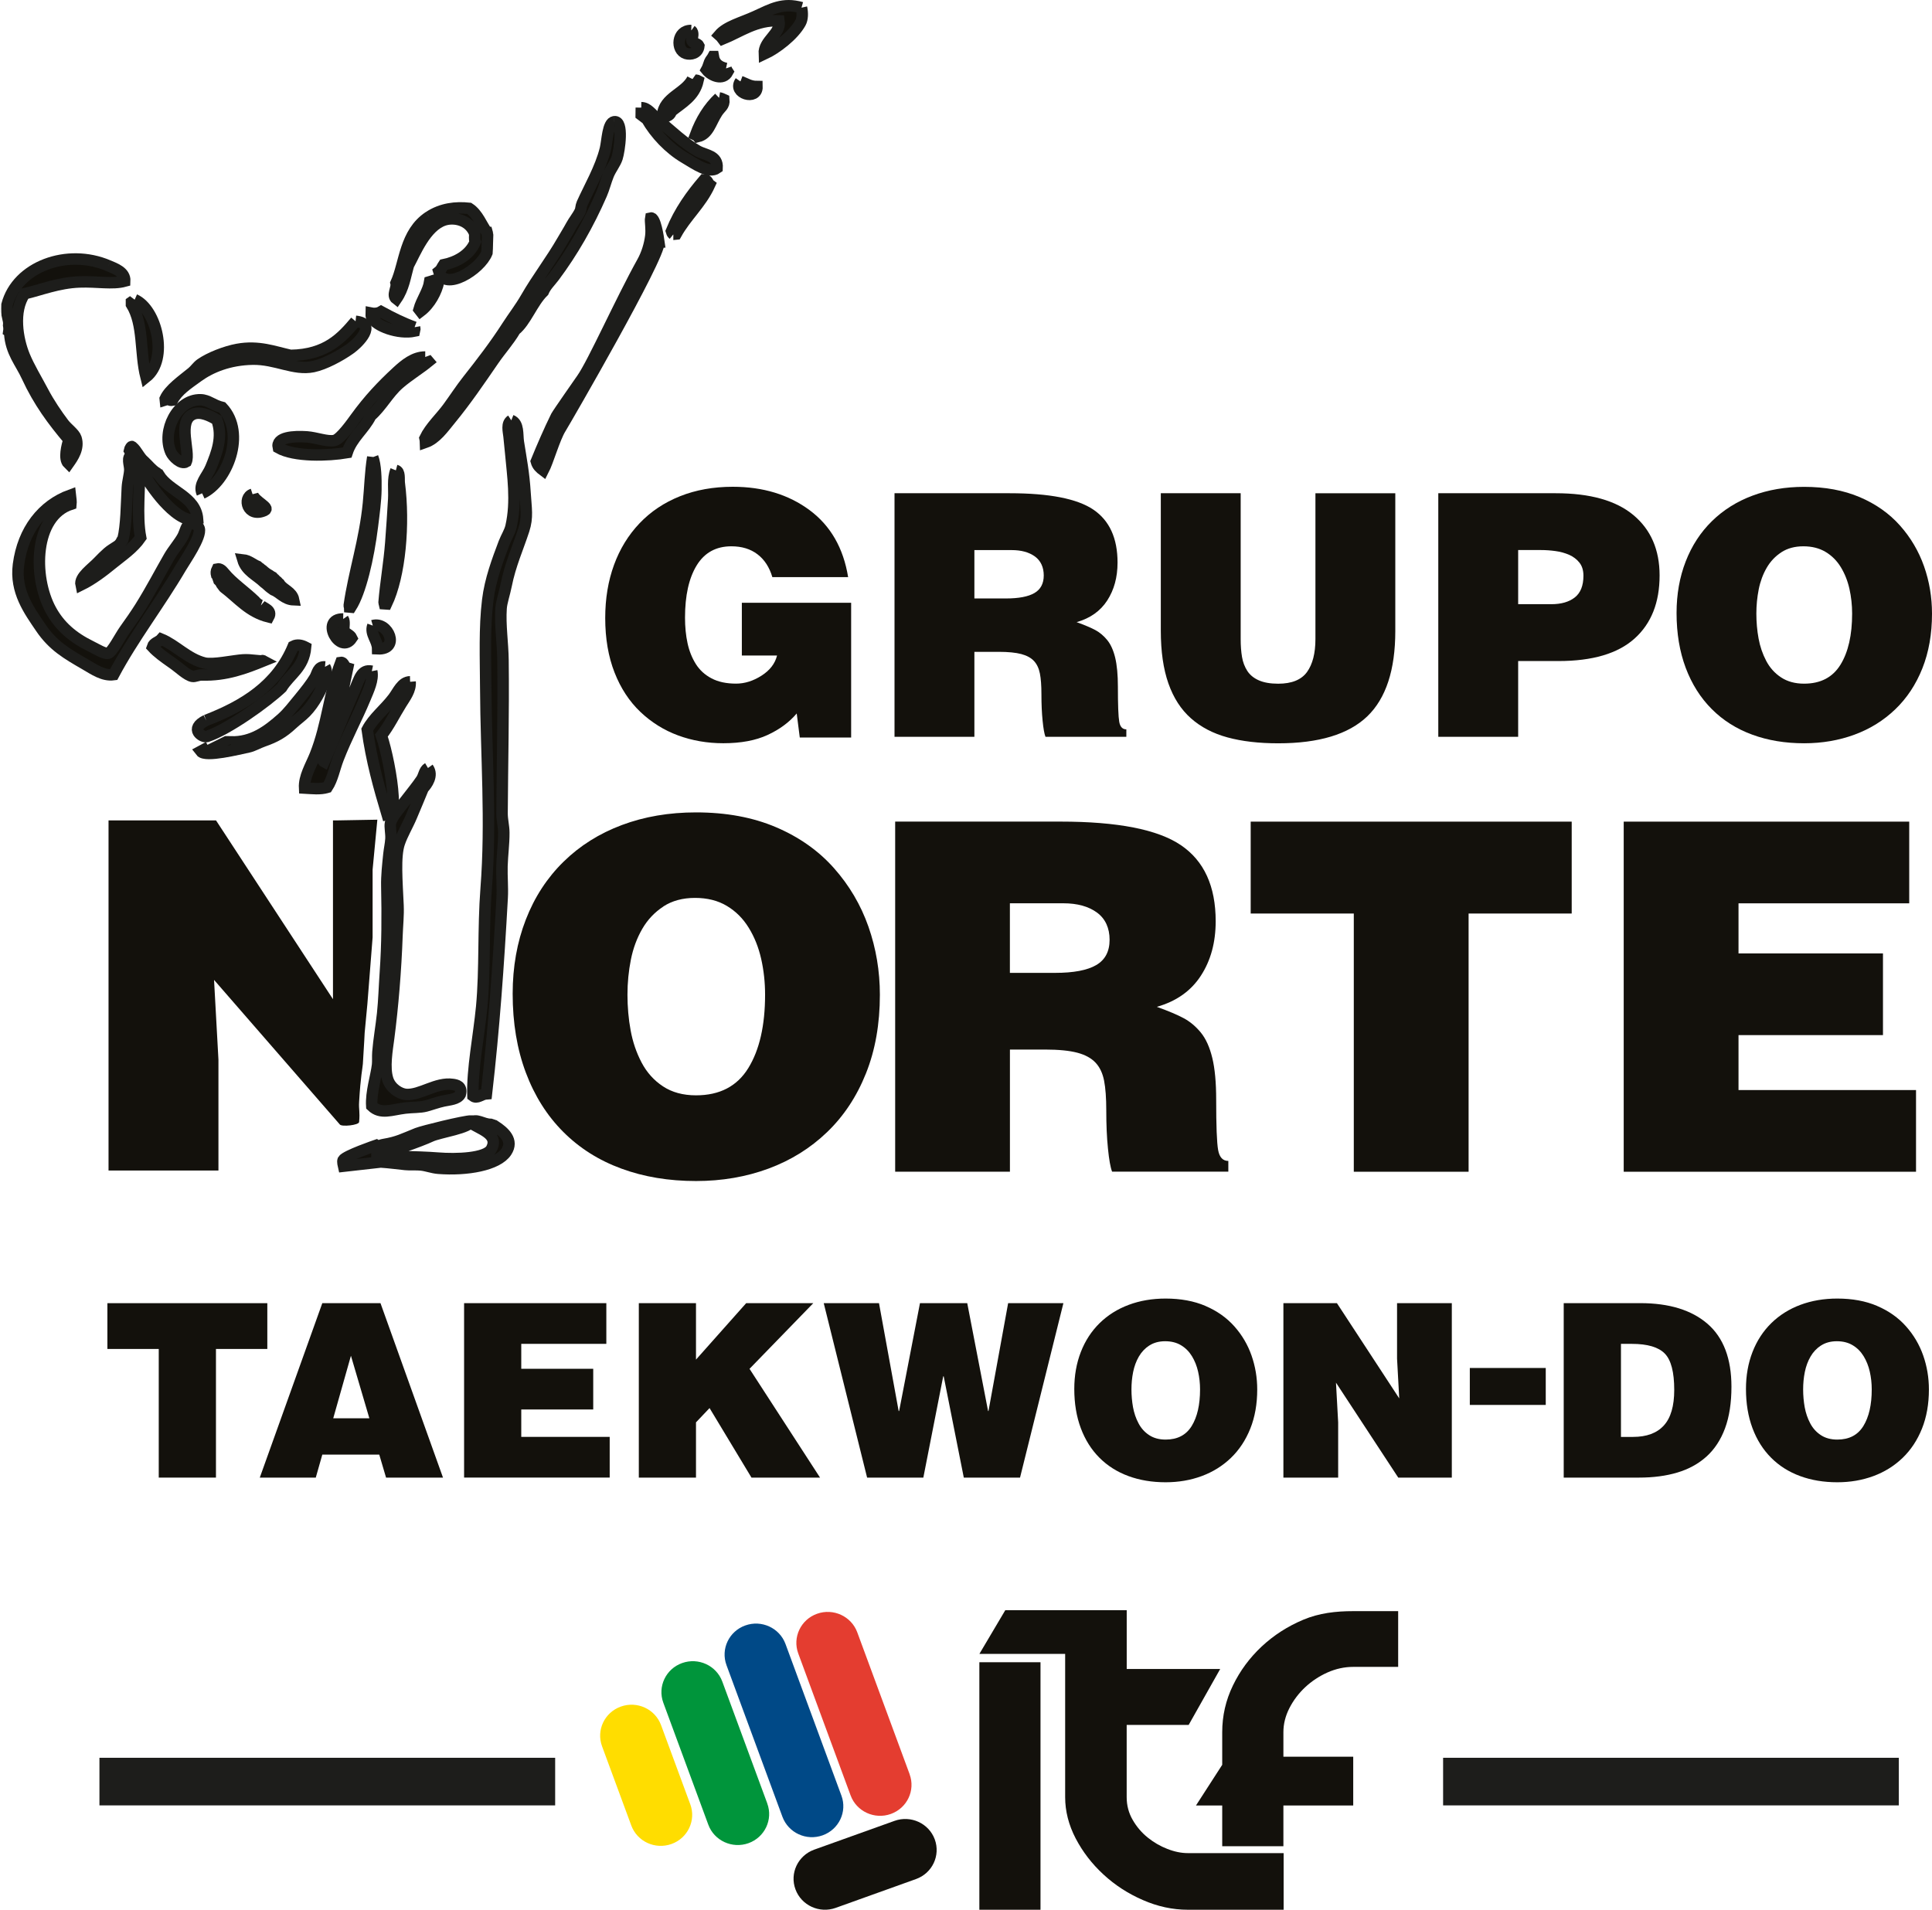 <?xml version="1.0" encoding="UTF-8"?>
<svg id="Capa_1" xmlns="http://www.w3.org/2000/svg" version="1.1" viewBox="0 0 505.55 499.82">
  <!-- Generator: Adobe Illustrator 29.0.0, SVG Export Plug-In . SVG Version: 2.1.0 Build 186)  -->
  <defs>
    <style>
      .st0 {
        fill: #e43d30;
      }

      .st1, .st2 {
        stroke: #1d1d1b;
        stroke-miterlimit: 10;
        stroke-width: 3px;
      }

      .st1, .st2, .st3 {
        fill: #13110c;
      }

      .st4 {
        fill: #1d1d1b;
      }

      .st2 {
        fill-rule: evenodd;
      }

      .st5 {
        fill: #fd0;
      }

      .st6 {
        fill: #00953b;
      }

      .st7 {
        fill: #004987;
      }
    </style>
  </defs>
  <g>
    <path class="st3" d="M222.74,193.02h-13.46l-.8-6.29c-1.95,2.3-4.49,4.18-7.61,5.62-3.13,1.45-6.99,2.17-11.6,2.17-4.19,0-8.13-.68-11.82-2.04-3.69-1.36-6.98-3.41-9.87-6.15-2.89-2.75-5.15-6.18-6.77-10.32-1.62-4.13-2.44-8.88-2.44-14.26,0-5.08.77-9.71,2.3-13.9,1.53-4.19,3.76-7.82,6.68-10.89,2.92-3.07,6.45-5.43,10.58-7.08,4.13-1.65,8.74-2.48,13.81-2.48,7.91,0,14.61,2.04,20.1,6.11,5.49,4.07,8.85,9.92,10.09,17.53h-19.83c-.77-2.6-2.07-4.59-3.9-5.98-1.83-1.39-4.1-2.08-6.82-2.08-4.02,0-7.04,1.67-9.08,5-2.04,3.34-3.05,7.9-3.05,13.68,0,2.42.22,4.65.66,6.68.44,2.04,1.17,3.85,2.17,5.45,1,1.59,2.38,2.85,4.12,3.76,1.74.92,3.88,1.37,6.42,1.37,2.24,0,4.46-.69,6.64-2.08,2.18-1.39,3.54-3.14,4.07-5.27h-9.21v-13.81h28.6v35.24Z"/>
    <path class="st3" d="M254.97,170.62v22.22h-20.9v-63.75h30.11c10.39,0,17.69,1.43,21.92,4.29,4.22,2.86,6.33,7.48,6.33,13.86,0,3.84-.9,7.14-2.7,9.92-1.8,2.78-4.47,4.66-8.01,5.67,2.13.77,3.76,1.46,4.91,2.08,1.15.62,2.18,1.49,3.1,2.61.91,1.12,1.61,2.66,2.08,4.6.47,1.95.71,4.49.71,7.62,0,4.78.12,7.84.35,9.16.23,1.33.86,1.99,1.86,1.99v1.95h-21.16c-.3-.77-.55-2.17-.75-4.21-.21-2.04-.31-4.35-.31-6.95,0-2.24-.13-4.04-.4-5.4-.27-1.36-.78-2.45-1.55-3.28-.77-.83-1.87-1.43-3.32-1.82-1.45-.38-3.41-.58-5.89-.58h-6.38ZM254.97,156.63h8.23c3.36,0,5.86-.47,7.48-1.42,1.62-.94,2.44-2.48,2.44-4.6s-.77-3.84-2.3-4.96c-1.54-1.12-3.57-1.68-6.11-1.68h-9.74v12.66Z"/>
    <path class="st3" d="M303.75,129.09h20.9v38.16c0,1.77.12,3.34.35,4.69.23,1.36.69,2.57,1.37,3.63.68,1.06,1.68,1.89,3.01,2.48,1.33.59,3.02.89,5.09.89,3.54,0,6.05-1.02,7.53-3.05,1.47-2.04,2.21-4.91,2.21-8.63v-38.16h20.9v36.04c0,10.21-2.45,17.66-7.35,22.36-4.9,4.69-12.66,7.04-23.29,7.04-5.08,0-9.51-.52-13.28-1.55-3.78-1.03-6.97-2.7-9.56-5-2.6-2.3-4.56-5.34-5.89-9.12-1.33-3.78-1.99-8.38-1.99-13.81v-35.95Z"/>
    <path class="st3" d="M376.36,192.84v-63.75h30.73c8.97,0,15.75,1.9,20.32,5.71,4.57,3.81,6.86,9.08,6.86,15.81,0,7.08-2.18,12.59-6.55,16.51-4.37,3.93-11.01,5.89-19.92,5.89h-10.54v19.83h-20.9ZM405.93,158.13c2.6,0,4.65-.59,6.15-1.77,1.5-1.18,2.26-3.07,2.26-5.67,0-1.42-.35-2.57-1.06-3.45-.71-.89-1.61-1.56-2.7-2.04-1.09-.47-2.27-.8-3.54-.97-1.27-.18-2.55-.27-3.85-.27h-5.93v14.17h8.68Z"/>
    <path class="st3" d="M486.64,130.11c4.22,1.8,7.73,4.28,10.54,7.44,2.8,3.16,4.9,6.72,6.29,10.67,1.39,3.96,2.08,8.09,2.08,12.4,0,5.31-.84,10.08-2.52,14.3-1.68,4.22-4.04,7.79-7.08,10.71-3.04,2.92-6.6,5.14-10.67,6.64-4.07,1.5-8.47,2.26-13.19,2.26-4.96,0-9.49-.75-13.59-2.26-4.1-1.5-7.63-3.73-10.58-6.69-2.95-2.95-5.22-6.55-6.82-10.8-1.59-4.25-2.39-9.03-2.39-14.34,0-4.9.8-9.4,2.39-13.5,1.59-4.1,3.88-7.62,6.86-10.54,2.98-2.92,6.52-5.15,10.63-6.68,4.1-1.53,8.6-2.3,13.5-2.3,5.49,0,10.34.9,14.57,2.7ZM466.14,144.54c-1.59,1.03-2.88,2.39-3.85,4.07-.97,1.68-1.67,3.56-2.08,5.62-.41,2.07-.62,4.19-.62,6.37s.19,4.41.58,6.51c.38,2.1,1.05,4.04,1.99,5.84.94,1.8,2.24,3.25,3.9,4.34,1.65,1.09,3.66,1.64,6.02,1.64,4.31,0,7.48-1.65,9.52-4.96,2.04-3.31,3.05-7.76,3.05-13.37,0-2.24-.24-4.41-.71-6.51-.47-2.09-1.23-3.98-2.26-5.67-1.03-1.68-2.36-3.01-3.99-3.98-1.62-.97-3.56-1.46-5.8-1.46s-4.16.52-5.75,1.55Z"/>
  </g>
  <path class="st3" d="M203.07,216.5c6.06,2.59,11.11,6.15,15.14,10.69,4.03,4.54,7.04,9.65,9.04,15.34,1.99,5.69,2.99,11.62,2.99,17.82,0,7.64-1.21,14.49-3.63,20.55-2.42,6.07-5.81,11.2-10.18,15.4-4.37,4.2-9.48,7.38-15.34,9.55-5.85,2.16-12.18,3.25-18.96,3.25-7.13,0-13.64-1.08-19.53-3.25-5.9-2.16-10.97-5.36-15.21-9.61-4.24-4.24-7.51-9.42-9.8-15.53-2.29-6.11-3.44-12.98-3.44-20.62,0-7.04,1.15-13.51,3.44-19.41,2.29-5.9,5.58-10.94,9.86-15.14,4.28-4.2,9.37-7.4,15.27-9.61,5.9-2.21,12.36-3.31,19.41-3.31,7.89,0,14.87,1.29,20.94,3.88ZM173.61,237.24c-2.29,1.49-4.14,3.44-5.54,5.85-1.4,2.42-2.4,5.11-2.99,8.08-.59,2.97-.89,6.02-.89,9.16s.27,6.34.83,9.35c.55,3.01,1.5,5.81,2.86,8.4,1.36,2.59,3.22,4.67,5.6,6.24,2.37,1.57,5.26,2.35,8.65,2.35,6.19,0,10.75-2.37,13.68-7.13,2.93-4.75,4.39-11.15,4.39-19.22,0-3.22-.34-6.34-1.02-9.35-.68-3.01-1.76-5.73-3.25-8.14-1.48-2.42-3.39-4.33-5.73-5.73-2.33-1.4-5.11-2.1-8.34-2.1s-5.98.75-8.27,2.23Z"/>
  <path class="st3" d="M264.27,274.72v31.94h-30.03v-91.63h43.27c14.93,0,25.43,2.06,31.5,6.17,6.07,4.12,9.1,10.75,9.1,19.92,0,5.52-1.29,10.27-3.88,14.25-2.59,3.99-6.43,6.7-11.52,8.14,3.05,1.1,5.41,2.1,7.06,2.99,1.65.89,3.14,2.14,4.46,3.75,1.31,1.61,2.31,3.82,2.99,6.62.68,2.8,1.02,6.45,1.02,10.94,0,6.87.17,11.26.51,13.17.34,1.91,1.23,2.86,2.67,2.86v2.8h-30.42c-.43-1.1-.79-3.12-1.08-6.05-.3-2.93-.44-6.26-.44-9.99,0-3.22-.19-5.81-.57-7.76-.38-1.95-1.12-3.52-2.23-4.71-1.11-1.19-2.7-2.06-4.77-2.61-2.08-.55-4.9-.83-8.46-.83h-9.16ZM264.27,254.62h11.83c4.84,0,8.42-.68,10.75-2.04,2.33-1.36,3.5-3.56,3.5-6.62s-1.1-5.51-3.31-7.13c-2.21-1.61-5.13-2.42-8.78-2.42h-14v18.2Z"/>
  <path class="st3" d="M327.27,215.04h84v24.05h-26.98v67.58h-30.04v-67.58h-26.98v-24.05Z"/>
  <path class="st3" d="M424.88,306.67v-91.63h74.71v21.38h-44.67v13.11h37.8v21.38h-37.8v14.38h46.45v21.38h-76.49Z"/>
  <g>
    <g>
      <path class="st3" d="M28.1,341.07h41.85v11.98h-13.44v33.67h-14.97v-33.67h-13.44v-11.98Z"/>
      <path class="st3" d="M67.98,386.72l16.36-45.66h15.22l16.36,45.66h-14.9l-1.78-6.02h-14.9l-1.71,6.02h-14.65ZM91.83,354.83l-4.63,16.36h9.45l-4.82-16.36Z"/>
      <path class="st3" d="M121.44,386.72v-45.66h37.22v10.65h-22.26v6.53h18.83v10.65h-18.83v7.17h23.14v10.65h-38.11Z"/>
      <path class="st3" d="M167.16,341.07h14.96v14.77l13.13-14.77h17.56l-16.68,17.18,18.45,28.47h-17.94l-10.97-18.2-3.55,3.74v14.46h-14.96v-45.66Z"/>
      <path class="st3" d="M258.53,369.29h.13l5.14-28.22h14.46l-11.35,45.66h-14.71l-5.26-26.51h-.13l-5.2,26.51h-14.71l-11.35-45.66h14.46l5.14,28.22h.13l5.45-28.22h12.37l5.45,28.22Z"/>
      <path class="st3" d="M315.44,341.8c3.02,1.29,5.54,3.07,7.55,5.33,2.01,2.26,3.51,4.81,4.5,7.64.99,2.83,1.49,5.79,1.49,8.88,0,3.8-.6,7.22-1.81,10.24-1.21,3.02-2.9,5.58-5.07,7.67-2.18,2.09-4.72,3.68-7.64,4.76-2.92,1.08-6.07,1.62-9.45,1.62-3.55,0-6.8-.54-9.73-1.62-2.94-1.08-5.46-2.67-7.58-4.79-2.11-2.11-3.74-4.69-4.88-7.74-1.14-3.04-1.71-6.47-1.71-10.27,0-3.51.57-6.73,1.71-9.67,1.14-2.94,2.78-5.45,4.91-7.55,2.13-2.09,4.67-3.69,7.61-4.79,2.94-1.1,6.16-1.65,9.67-1.65,3.93,0,7.41.64,10.43,1.93ZM300.76,352.13c-1.14.74-2.06,1.71-2.76,2.92-.7,1.21-1.19,2.55-1.49,4.03-.3,1.48-.44,3-.44,4.57s.14,3.16.41,4.66c.28,1.5.75,2.9,1.43,4.18.67,1.29,1.6,2.33,2.79,3.11,1.18.78,2.62,1.17,4.31,1.17,3.09,0,5.36-1.18,6.82-3.55,1.46-2.37,2.19-5.56,2.19-9.57,0-1.61-.17-3.16-.51-4.66-.34-1.5-.88-2.85-1.62-4.06-.74-1.21-1.69-2.16-2.85-2.85-1.16-.7-2.55-1.05-4.15-1.05s-2.98.37-4.12,1.11Z"/>
      <path class="st3" d="M366.14,365.99l-.57-10.4v-14.52h14.33v45.66h-14.01l-16.3-24.86.57,10.4v14.46h-14.33v-45.66h14.01l16.3,24.92Z"/>
      <path class="st3" d="M409.18,386.72v-45.66h20.04c7.57,0,13.43,1.81,17.6,5.42,4.16,3.61,6.25,9.1,6.25,16.46,0,4.23-.56,7.85-1.68,10.88-1.12,3.02-2.74,5.48-4.85,7.39-2.11,1.9-4.65,3.3-7.61,4.18-2.96.89-6.32,1.33-10.08,1.33h-19.66ZM424.15,376.07h3.17c3.55,0,6.24-.99,8.05-2.98,1.82-1.99,2.73-5.09,2.73-9.32,0-4.65-.82-7.82-2.47-9.51-1.65-1.69-4.52-2.54-8.62-2.54h-2.85v24.35Z"/>
      <path class="st3" d="M491.2,341.8c3.02,1.29,5.54,3.07,7.55,5.33,2.01,2.26,3.51,4.81,4.5,7.64.99,2.83,1.49,5.79,1.49,8.88,0,3.8-.6,7.22-1.81,10.24-1.21,3.02-2.9,5.58-5.07,7.67-2.18,2.09-4.72,3.68-7.64,4.76-2.92,1.08-6.07,1.62-9.45,1.62-3.55,0-6.8-.54-9.73-1.62-2.94-1.08-5.46-2.67-7.58-4.79-2.11-2.11-3.74-4.69-4.88-7.74-1.14-3.04-1.71-6.47-1.71-10.27,0-3.51.57-6.73,1.71-9.67,1.14-2.94,2.78-5.45,4.91-7.55,2.13-2.09,4.67-3.69,7.61-4.79,2.94-1.1,6.16-1.65,9.67-1.65,3.93,0,7.41.64,10.43,1.93ZM476.52,352.13c-1.14.74-2.06,1.71-2.76,2.92-.7,1.21-1.19,2.55-1.49,4.03-.3,1.48-.44,3-.44,4.57s.14,3.16.41,4.66c.28,1.5.75,2.9,1.43,4.18.67,1.29,1.6,2.33,2.79,3.11,1.18.78,2.62,1.17,4.31,1.17,3.09,0,5.36-1.18,6.82-3.55,1.46-2.37,2.19-5.56,2.19-9.57,0-1.61-.17-3.16-.51-4.66-.34-1.5-.88-2.85-1.62-4.06-.74-1.21-1.69-2.16-2.85-2.85-1.16-.7-2.55-1.05-4.15-1.05s-2.98.37-4.12,1.11Z"/>
    </g>
    <rect class="st3" x="384.61" y="358.03" width="19.87" height="9.67"/>
  </g>
  <g>
    <g>
      <path class="st5" d="M180.63,472.23l-7.65-20.73c-1.55-4.21-6.26-6.38-10.53-4.85-4.27,1.53-6.46,6.18-4.91,10.39l7.65,20.73c1.55,4.21,6.26,6.37,10.53,4.84,4.26-1.53,6.46-6.18,4.91-10.39"/>
      <path class="st3" d="M244.6,481.4c-1.55-4.21-6.27-6.37-10.53-4.84l-21.01,7.53c-4.26,1.54-6.47,6.19-4.91,10.39,1.55,4.21,6.27,6.38,10.53,4.85l21.01-7.54c4.27-1.53,6.46-6.18,4.91-10.39"/>
      <path class="st6" d="M200.78,472.01l-11.77-31.9c-1.55-4.21-6.27-6.38-10.53-4.85-4.26,1.52-6.46,6.18-4.91,10.38l11.77,31.91c1.54,4.2,6.26,6.37,10.52,4.85,4.26-1.54,6.46-6.18,4.91-10.39"/>
      <path class="st0" d="M238.03,464.36l-13.71-37.15c-1.55-4.2-6.27-6.38-10.53-4.85-4.26,1.52-6.46,6.18-4.91,10.39l13.7,37.15c1.55,4.21,6.27,6.38,10.53,4.85,4.27-1.54,6.46-6.18,4.91-10.39"/>
      <path class="st7" d="M220.18,469.96l-14.64-39.7c-1.55-4.2-6.27-6.38-10.53-4.84-4.26,1.53-6.46,6.17-4.91,10.38l14.64,39.69c1.56,4.21,6.27,6.38,10.53,4.85,4.26-1.53,6.46-6.19,4.91-10.38"/>
      <path class="st3" d="M365.86,421.65v14.61h-11.76c-2.3,0-4.54.49-6.73,1.46-2.19.98-4.14,2.28-5.84,3.86-1.7,1.6-3.08,3.42-4.13,5.47-1.04,2.05-1.57,4.14-1.57,6.29v6.43h18.27v12.77h-18.27v10.66h-16.01v-10.66h-6.87l6.87-10.65v-8.54c0-4.29.93-8.36,2.8-12.22,1.86-3.86,4.38-7.25,7.51-10.19,3.15-2.94,6.78-5.29,10.9-7.02,4.13-1.74,8.49-2.25,13.07-2.25h11.76Z"/>
      <rect class="st3" x="256.27" y="435.04" width="16" height="64.78"/>
      <path class="st3" d="M294.82,451.46v18.9c0,2.17.53,4.16,1.58,5.96,1.04,1.81,2.36,3.34,3.93,4.61,1.57,1.27,3.29,2.26,5.15,2.98,1.86.73,3.65,1.09,5.35,1.09h25.06v14.82h-25.06c-4,0-7.92-.85-11.78-2.54-3.87-1.68-7.31-3.91-10.31-6.69-3.01-2.77-5.43-5.92-7.27-9.44-1.83-3.52-2.75-7.13-2.75-10.8v-37.49h-22.44l6.77-11.43h31.78v15.38h24.46l-8.25,14.64h-16.21Z"/>
    </g>
    <rect class="st4" x="377.62" y="460.05" width="119.25" height="12.46"/>
    <rect class="st4" x="26.02" y="460.05" width="119.25" height="12.46"/>
  </g>
  <g>
    <path class="st2" d="M28.36,69.54c-10.79-4.61-23.9.24-26.52,10.22-.02.64-.03,1.28,0,1.92,0,.03.09.88.06.87.07.34.14.67.24,1.02.15.52.19,1.05.13,1.58.1.52.12,1.07.04,1.6.14.1.24.24.23.49.32,4.97,2.84,7.58,4.57,11.35,3.03,6.57,6.72,11.53,10.91,16.48-.43,1.48-1.42,5-.11,6.26,1.22-1.72,2.81-4.05,1.98-6.65-.39-1.23-2.27-2.51-3.25-3.81-1.74-2.31-3.8-5.3-5.45-8.45-1.65-3.13-3.6-6.32-4.81-9.27-1.83-4.45-3.04-11.7.08-16.28,4.11-.95,8.81-2.88,14.36-3.08,4.56-.17,8.59.68,11.82-.21.13-2.4-2.6-3.32-4.28-4.04"/>
    <path class="st2" d="M35.25,78.42c5.69,2.49,8.96,15.54,2.96,20.3-1.64-6.49-.56-13.79-3.81-19.06,0-.21,0-.42,0-.62.28-.21.63-.33.84-.61"/>
    <g>
      <path class="st2" d="M49.8,137.08c-1.13.34-1.26,1.98-1.97,3.34-.86,1.6-2.53,3.52-3.55,5.29-2.26,3.9-4.62,8.48-7.53,13.14-1.12,1.8-2.77,4.16-4.14,6.07-1.18,1.64-3.28,5.84-4.33,6.07-.92.2-2.96-1.07-4.58-1.87-4.63-2.27-8.08-5.22-10.41-9.5-4.78-8.78-4.36-24.54,5.28-27.66.06-.57-.04-1.46-.15-2.38-7.27,2.65-12.39,9.12-13.58,18.19-.92,7.01,2.82,12.07,5.87,16.56,3.17,4.68,6.82,6.78,11.57,9.53,2.34,1.36,4.77,3.08,7.45,2.71,5.13-9.62,11.99-18.47,17.6-28.03,1.07-1.83,5.47-8.11,4.79-10.22-.23-.71-1.29-1.53-2.29-1.23Z"/>
      <path class="st2" d="M41.54,124.28c-.21-.15-.39-.32-.54-.52-1.31-.81-2.2-2.02-3.3-3.03-1.29-1.06-1.87-2.79-3.08-3.78-.19-.37-.68.54-.75.92.2.34.42.71.64,1.09-1.47.76-.53,2.6-.55,3.97-.02,1.34-.54,2.97-.64,4.65-.25,4.49-.25,9.98-1.16,13.59,0,.21-.14.33-.33.43-.3.61-.76,1.13-1.38,1.48-.68.47-1.48.89-2.24,1.56-.79.7-1.58,1.46-2.45,2.38-1.75,1.85-5.01,4-4.55,6.07,2.99-1.47,5.75-3.59,8.25-5.63,2.59-2.11,5.41-3.97,7.34-6.77-1.12-5.91-.08-13.27-.38-18.52,1.88,3.1,4.11,6.51,6.48,9.1,2.16,2.35,5.64,5.61,8.81,4.63-.45-6.01-7.42-7.18-10.15-11.62Z"/>
    </g>
    <path class="st2" d="M67.57,172.92c-4.04-.41-3.5-.32-9.31.48-1.6.22-3.7.39-4.77.12-4.39-1.09-7.56-4.73-11.29-6.25-.68.78-1.97.92-2.32,2.05,1.3,1.42,3.06,2.7,5.32,4.27,1.77,1.23,3.65,3.12,5.13,3.43.65.14,1.56-.4,2.49-.37,6.36.19,11.43-1.77,16.14-3.68-.67-.37-1.07.67-1.38-.05Z"/>
    <path class="st2" d="M93.04,84.09c5.66.59.95,5.53-1.55,7.28-2.51,1.77-6.54,3.96-9.53,4.58-5.06,1.04-9.76-2.05-15.83-1.95-6.14.1-10.97,2.1-14.33,4.53-2.81,2.03-5.3,3.66-6.66,6.21-.83.16-.88-.4-1.88-.08-.01-.1-.02-.2-.03-.3,1.16-2.49,4.43-4.75,7.01-6.86.82-.67,1.43-1.63,2.28-2.23,2.32-1.63,6.49-3.26,9.61-3.83,5.56-1.01,9.6.62,13.91,1.57,9.4-.15,13.43-4.67,17.01-8.92"/>
    <path class="st2" d="M85.04,174.54c-1.87-.16-1.96,1.65-2.63,2.79-.97,1.65-2.55,3.63-4.04,5.45-1.47,1.79-3,3.78-4.49,5.12-3.92,3.52-7.92,6.42-13.47,6.28,0,.02-5.81,1.32-5.81,1.34l-2.07,1.11c1.21,1.61,10.08-.64,12.57-1.16,1.06-.22,2.46-1.03,3.82-1.51,3.28-1.14,5.19-2.29,7.51-4.44,1.18-1.1,2.5-2.03,3.54-3.09,2.25-2.27,4.17-5.91,5-8.43.33-1.02.68-2.35.06-3.47"/>
    <path class="st2" d="M53.95,188.53c9.89-3.84,18.53-9.12,22.79-19.39,1.01-.51,2.09-.34,3.23.26-.47,5.38-4.15,7.1-6.29,10.59-3.96,3.73-14.01,10.96-19.55,12.77-1.09.36-4.8-1.96-.19-4.23"/>
    <path class="st2" d="M68.25,158.48c-.14-.05-.27-.13-.4-.21-.24-.12-.46-.27-.65-.45-.22-.15-.41-.32-.53-.54-2.56-2.47-5.88-4.71-7.98-7.28-.6-.73-1.12-1.24-1.85-1.08-.3.6-.28,1.09-.16,1.55.02.02.05.04.07.07.24.42.35.89.51,1.34.33.3.56.65.74,1.03.2.26.4.51.59.78.05.04.09.1.14.14,3.65,2.75,6.41,6.36,11.58,7.64.96-1.75-1.17-2.24-2.05-3"/>
    <path class="st2" d="M70.14,153.29c.42.41.9.73,1.37,1.07,1.68.64,2.93,2.53,5.33,2.62-.45-2.17-2.72-2.58-3.74-4.21-.21-.16-.38-.35-.55-.55-.25-.18-.48-.39-.68-.62-.02-.01-.04-.02-.05-.04-.18-.15-.34-.32-.5-.5-.28-.14-.55-.3-.8-.5-.32-.19-.64-.36-.94-.59-.34-.25-.62-.5-.89-.74-.23-.14-.44-.3-.62-.48-.23-.14-.45-.31-.67-.52-1.23-.5-2.29-1.54-3.85-1.71.87,2.93,3.62,4.03,5.57,5.91.36.27.7.55,1.02.86"/>
    <path class="st2" d="M66.09,129.35c-2.71.88-1.32,6.25,3.12,4.26,1.67-.75-2.61-2.33-3.12-4.26"/>
    <path class="st2" d="M111.28,93.43c.18.48.55.8.86,1.17-2.52,2.05-5.28,3.69-7.71,5.8-2.85,2.47-4.56,5.94-7.41,8.44-1.74,3.52-4.9,5.67-6.19,9.62-4.9.84-13.79,1.15-18.01-1.28-.66-2.83,4.1-3.07,7.48-2.84,2.42.17,5.39,1.35,7.23.94,1.6-.35,4.67-4.74,5.59-6,3.38-4.64,6.71-8.21,10.83-12.01,2-1.84,4.41-3.84,7.32-3.83"/>
    <path class="st2" d="M89.8,162c.45.65.1,2.07.18,3.08.53.8,1.66,1.02,2.08,1.93-3.02,4.56-8.46-5.11-2.26-5.01"/>
    <path class="st2" d="M97.54,119.65c-.65,4.08-.71,7.86-1.12,12.05-.96,9.81-3.78,18.02-5.03,26.74-.02.21.07.26.08.43.12.01.23.03.35.04,2.52-3.96,4.59-12.8,5.63-21.22.38-3.05.87-6.63.91-9.55.05-2.88-.05-6.44-.82-8.48Z"/>
    <path class="st2" d="M97.56,163.74c4.05-1.2,7.2,6.36,1.26,6.07-.02-2.27-2.06-3.9-1.26-6.07"/>
    <path class="st2" d="M97.28,175.67c.45,2.26-.81,4.86-1.84,7.34-1.94,4.7-4.81,10.02-6.93,15.51-1.02,2.63-1.47,5.4-2.88,7.55-1.86.55-3.91.29-5.93.18-.16-2.95,1.62-5.77,2.78-8.65,3.23-8.09,3.61-16.1,6.7-24.23.83-.14.76,1.17,1.78,1.48-1.64,7.78-3.2,16.31-6.42,24.13.13.12.07.3.26.4,2.28-5.15,5.15-12.26,8.01-18.84,1.24-2.85,1.75-5.46,4.48-4.87"/>
    <path class="st2" d="M103.59,123.11c1.12.29.76,2.31.89,3.36,1.36,10.67.24,24.11-3.37,31.65-.15,0-.31,0-.46-.02-.03-.16-.15-.21-.15-.42.38-4.85,1.37-10.46,1.76-15.62.29-3.82.56-7.72.77-11.46.14-2.55-.34-5.24.56-7.5"/>
    <path class="st2" d="M111.99,201c1.4,1.93-.27,4.28-1.25,5.3-.87,2.2-1.99,4.73-3.04,7.29-1.03,2.47-2.44,4.76-3.22,7.09-1.18,3.49-.61,10-.33,16.33.11,2.49-.18,5.23-.27,7.75-.33,9.33-1.13,18.84-2.18,26.89-.4,3.08-1.26,7.79-.22,10.88.79,2.36,3.15,3.78,4.78,3.9,3.75.27,7.88-3.25,12.23-2.61.9.13,2.53.4,1.95,2.6-.74,1.3-2.82,1.39-4.39,1.73-1.52.33-3.02.89-4.59,1.32-1.54.41-3.53.3-5.44.53-3.61.44-6.37,1.73-8.74-.53-.23-3.61,1.18-7.83,1.52-10.75.11-1,0-2.22.09-3.35.26-3.29.87-6.62,1.24-10.11.36-3.43.46-7.07.71-10.7.52-7.43.55-14.86.38-22.6-.06-2.7.26-5.54.55-8.39.13-1.28.45-2.67.53-4,.09-1.52-.34-3.11-.12-4.17.32-1.58,2.83-4.43,3.95-5.88,1.53-1.97,3.18-4.03,4.14-5.47.7-1.05.73-2.44,1.73-3.03"/>
    <path class="st2" d="M108.48,85.65c-3.17-1.16-6.01-2.58-8.75-4.08-.46.28-1.06.46-1.79.46-.29,0-.55-.03-.8-.08-.01.36-.03.76.12,1.11,1.01,2.3,7.05,4.48,11.2,3.6.12-.51.12-.52.03-1.02"/>
    <path class="st2" d="M107.32,178.44c.18,2.17-1.29,4.04-2.38,5.8-1.8,2.9-3.13,5.71-5.13,8.26,1.25,3.67,2.78,10.95,3.04,15.92.08,1.41.24,4.4-1.54,4.77-2.11-7.04-4.11-14.19-5.21-22.22,1.64-3.11,4.49-5.24,6.78-8.23,1.29-1.68,2.25-4.25,4.43-4.3"/>
    <path class="st2" d="M114.55,73.42c.05.05.1.1.16.1.01.05.04.1.08.16-.57,2.66-2.23,5.88-4.77,7.8-.13-.16-.26-.32-.38-.49.66-2.44,2.42-4.76,2.8-7.23.72-.2,1.46-.66,2.12-.35"/>
    <path class="st2" d="M112.28,56.73c3.26-2.15,7.01-2.58,10.49-2.2,2.27,1.46,3.31,4.48,4.56,6.13.01.06.04.12.08.18,0,0,0,0,.01,0,.02.08.04.16.07.23,0,.07,0,.15.05.23,0,.03,0,.06,0,.09,0,.01-.01.02-.02.03,0,.01,0,.03,0,.04-.01.1.01.18.05.25-.08,1.48-.03,2.97-.15,4.45-1.77,4.44-11.09,10.21-12.6,4.92.71-.56.84-1.19,1.25-1.78,3.28-.66,6.89-2.51,8.29-6.01-.3-.78-.05-1.49-.17-2.24-1.52-3.7-5.59-4.26-8.03-3.44-4.83,1.63-7.54,8.62-9.29,11.82-.85,2.96-1.2,5.98-3.15,8.82-1.28-.97.25-2.81-.09-4.16,2.35-5.2,2.27-13.17,8.64-17.36"/>
    <path class="st2" d="M133.79,110.02c2,.79,1.55,3.74,1.85,5.68.71,4.53,1.42,8.04,1.74,13.19.26,4.24.77,6.45-.32,9.8-1.53,4.71-3.55,9.11-4.62,14.52-.42,2.12-1.21,4.37-1.32,6.02-.3,4.39.45,9.09.5,13.58.16,13.79-.17,26.73-.25,40.07,0,1.7.45,3.34.46,5.02.02,2.93-.39,5.8-.48,8.75-.08,2.81.21,5.54.05,8.36-.98,17.71-2.16,34.25-4.11,51.26-1.4.1-2.44,1.39-3.53.55-.24-6.96,1.55-15.61,2.29-23.33.92-9.82.35-20.37,1.16-30.87,1.38-17.84,0-34.55-.1-52.61-.04-7.77-.37-15.72.52-22.95.65-5.35,2.57-10.43,4.27-14.94.57-1.51,1.49-2.85,1.83-4.35,1.51-6.66.41-13.45-.07-19-.13-1.45-.31-3.11-.46-4.6-.14-1.3-.7-3.32.59-4.16"/>
    <path class="st2" d="M172.42,63.38c-.16-1.17-.96-6.63-2.15-6.33-.16.85.28,2.83.02,4.82-.28,2.12-.97,4.56-2.19,6.74-5.7,10.24-12.86,26.38-15.78,30.52-.5.72-6.37,9.11-6.75,9.85-1.87,3.81-3.68,7.99-5.23,11.79.31,1.14,1.05,1.76,1.82,2.34,1.25-2.4,2.89-8.37,4.5-10.99,1.24-2,26.24-45.18,25.74-48.74Z"/>
    <path class="st2" d="M176.19,61.33c.24,0,.48-.03.72-.06,2.59-4.67,6.51-7.95,8.79-12.95-.51-.39-.51-1.28-1.43-1.27-3.37,3.94-6.45,8.2-8.58,13.45.08.27.17.54.34.7.05.05.11.09.16.13"/>
    <path class="st2" d="M167.8,28.18c1.66.02,2.58,1.51,4.51,3.21,2.79,2.48,7.14,6.4,10.23,8.11,2.16,1.2,5.31,1.14,5.11,4.48-2.17,1.55-5.73-1.05-8.46-2.66-4.11-2.41-7.71-6.26-9.98-10.2-.53-.3-.94-.72-1.43-1.07,0-.62.02-1.25.03-1.88"/>
    <path class="st2" d="M52.89,129.1c-1.03-2.31,1.3-4.37,2.28-6.76,1.49-3.65,3.25-7.96,1.57-12.47-1.79-1.09-4.29-2.26-6.18-1.47-4.29,1.79-.69,9.82-1.84,12.47-1.31.82-3.5-1.36-4.01-2.52-2.46-5.57,1.69-13.89,7.8-13.72,2.01.06,3.23,1.43,5.63,2.01,6.37,6.75,1.31,19.48-5.25,22.47"/>
    <path class="st2" d="M180.88,7.99c.66.48.34,1.72.16,2.51.14.96,1.5.73,1.84,1.49-.2,2.07-2.22,2.37-3.35,2.02-2.75-.83-2.45-6.14,1.35-6.03"/>
    <path class="st2" d="M189.97,17.92c-1.77-.39-3.01-1.29-3.31-3.11-.03,0-.05,0-.07,0-.26.49-.68.89-.9,1.42-.28.69-.43,1.41-.8,2.06,0,0,0,0,0,0,1.24,1.55,4.31,2.85,5.54.54-.19-.28-.33-.58-.45-.92"/>
    <path class="st2" d="M209.73,2c-4.91-1.38-7.79.33-12.07,2.29-3.66,1.67-7.51,2.6-9.46,4.88.35.3.64.65.92,1.03,4.58-1.86,8.79-5.07,14.74-4.75.57,3.39-4.07,5.12-3.88,8.7,3.13-1.45,7.64-4.87,9.47-8.18.56-1.02.59-2.59.28-3.96"/>
    <path class="st2" d="M160.76,31.85c-1.75.18-1.84,5.1-2.35,7.14-1.26,5.07-4.2,10.07-6.07,14.25-.35.78-.25,1.44-.55,2.07-.6,1.26-1.6,2.45-2.3,3.74-.73,1.36-1.55,2.63-2.29,3.93-3.04,5.27-6.56,9.79-9.52,14.94-1.53,2.66-3.33,4.97-4.94,7.47-3.17,4.94-6.84,9.7-10.37,14.17-1.76,2.23-3.4,4.76-5.1,7.09-1.94,2.66-4.66,5.12-6.06,8.04.08.35.12.72.13,1.08,2.75-.96,4.66-3.76,6.57-6.08,4.07-4.96,7.6-10.17,11.25-15.48,1.87-2.71,4.01-5.04,5.63-7.83,2.8-2.24,4.51-7.28,7.38-10.07.65-1.52,1.81-2.58,2.82-3.92,4.84-6.47,8.97-13.71,12.38-21.51.7-1.59,1.12-3.38,1.8-5.07.66-1.63,1.83-3,2.31-4.49.59-1.84,1.77-9.73-.71-9.47"/>
    <path class="st2" d="M181.21,20.69c.6.42,1.02.21,1.44.44-.94,4.12-4.22,5.79-6.98,8.02-.24.95-1,1.37-2.1,1.42-.04-.17-.21-.21-.2-.42.33-4.68,5.94-5.7,7.84-9.46"/>
    <path class="st2" d="M188.17,25.62c.49.08.85.26,1.24.44.16,1.65-.87,2.01-1.72,3.31-1.78,2.73-2.27,5.72-5.09,6.38-.15-.2-.37-.32-.61-.43,1.43-3.88,3.46-7.15,6.18-9.7"/>
    <path class="st2" d="M193.75,21.32c1.61.61,2.5,1.32,4.33,1.33.11,3.81-6.46,1.72-4.33-1.33"/>
    <path class="st1" d="M129.51,294.7c-.17-.06-.32-.14-.46-.22-.21-.07-.42-.15-.63-.21-2.17-.02-3.66-1.66-5.31-.45,2.22,1.67,7.6,2.92,5.48,6.87-1.37,2.55-9.23,2.79-13.98,2.41-5.67-.45-14.1-.39-17.33-.77,3.36-.22,13.06-3.8,15.46-4.95,2.24-1.07,10.4-2.16,10.58-4-1.76-.02-12.77,2.7-14.15,3.26-3.76,1.5-5.06,2.28-8.75,2.9-.54.09-1.14.29-1.45.55l-.52-.34s-8.02,2.74-8.66,3.87c-.2.35.1,1.6.1,1.6l9.75-1.1c2.37.16,4.52.46,6.42.65,1.35.14,2.78-.02,4.09.12,1.53.15,2.93.74,4.57.87,7.46.58,15.45-.82,17.77-4.32,1.97-2.97-.61-5.2-2.97-6.74Z"/>
  </g>
  <path class="st3" d="M88.09,214.72h-.96v46.79l-30.6-46.79h-28.13v91.63h28.76v-29.02l-1.15-20.87,32.93,37.86c.53.63,4.96.16,5.03-.66.26-2.83-.13-3.18,0-5.29.4-6.8.9-8.76.98-9.92.34-5.22.47-8.14.47-8.14l.71-7.52,1.37-17.47v-17.72l1.24-13.07-10.66.19Z"/>
</svg>